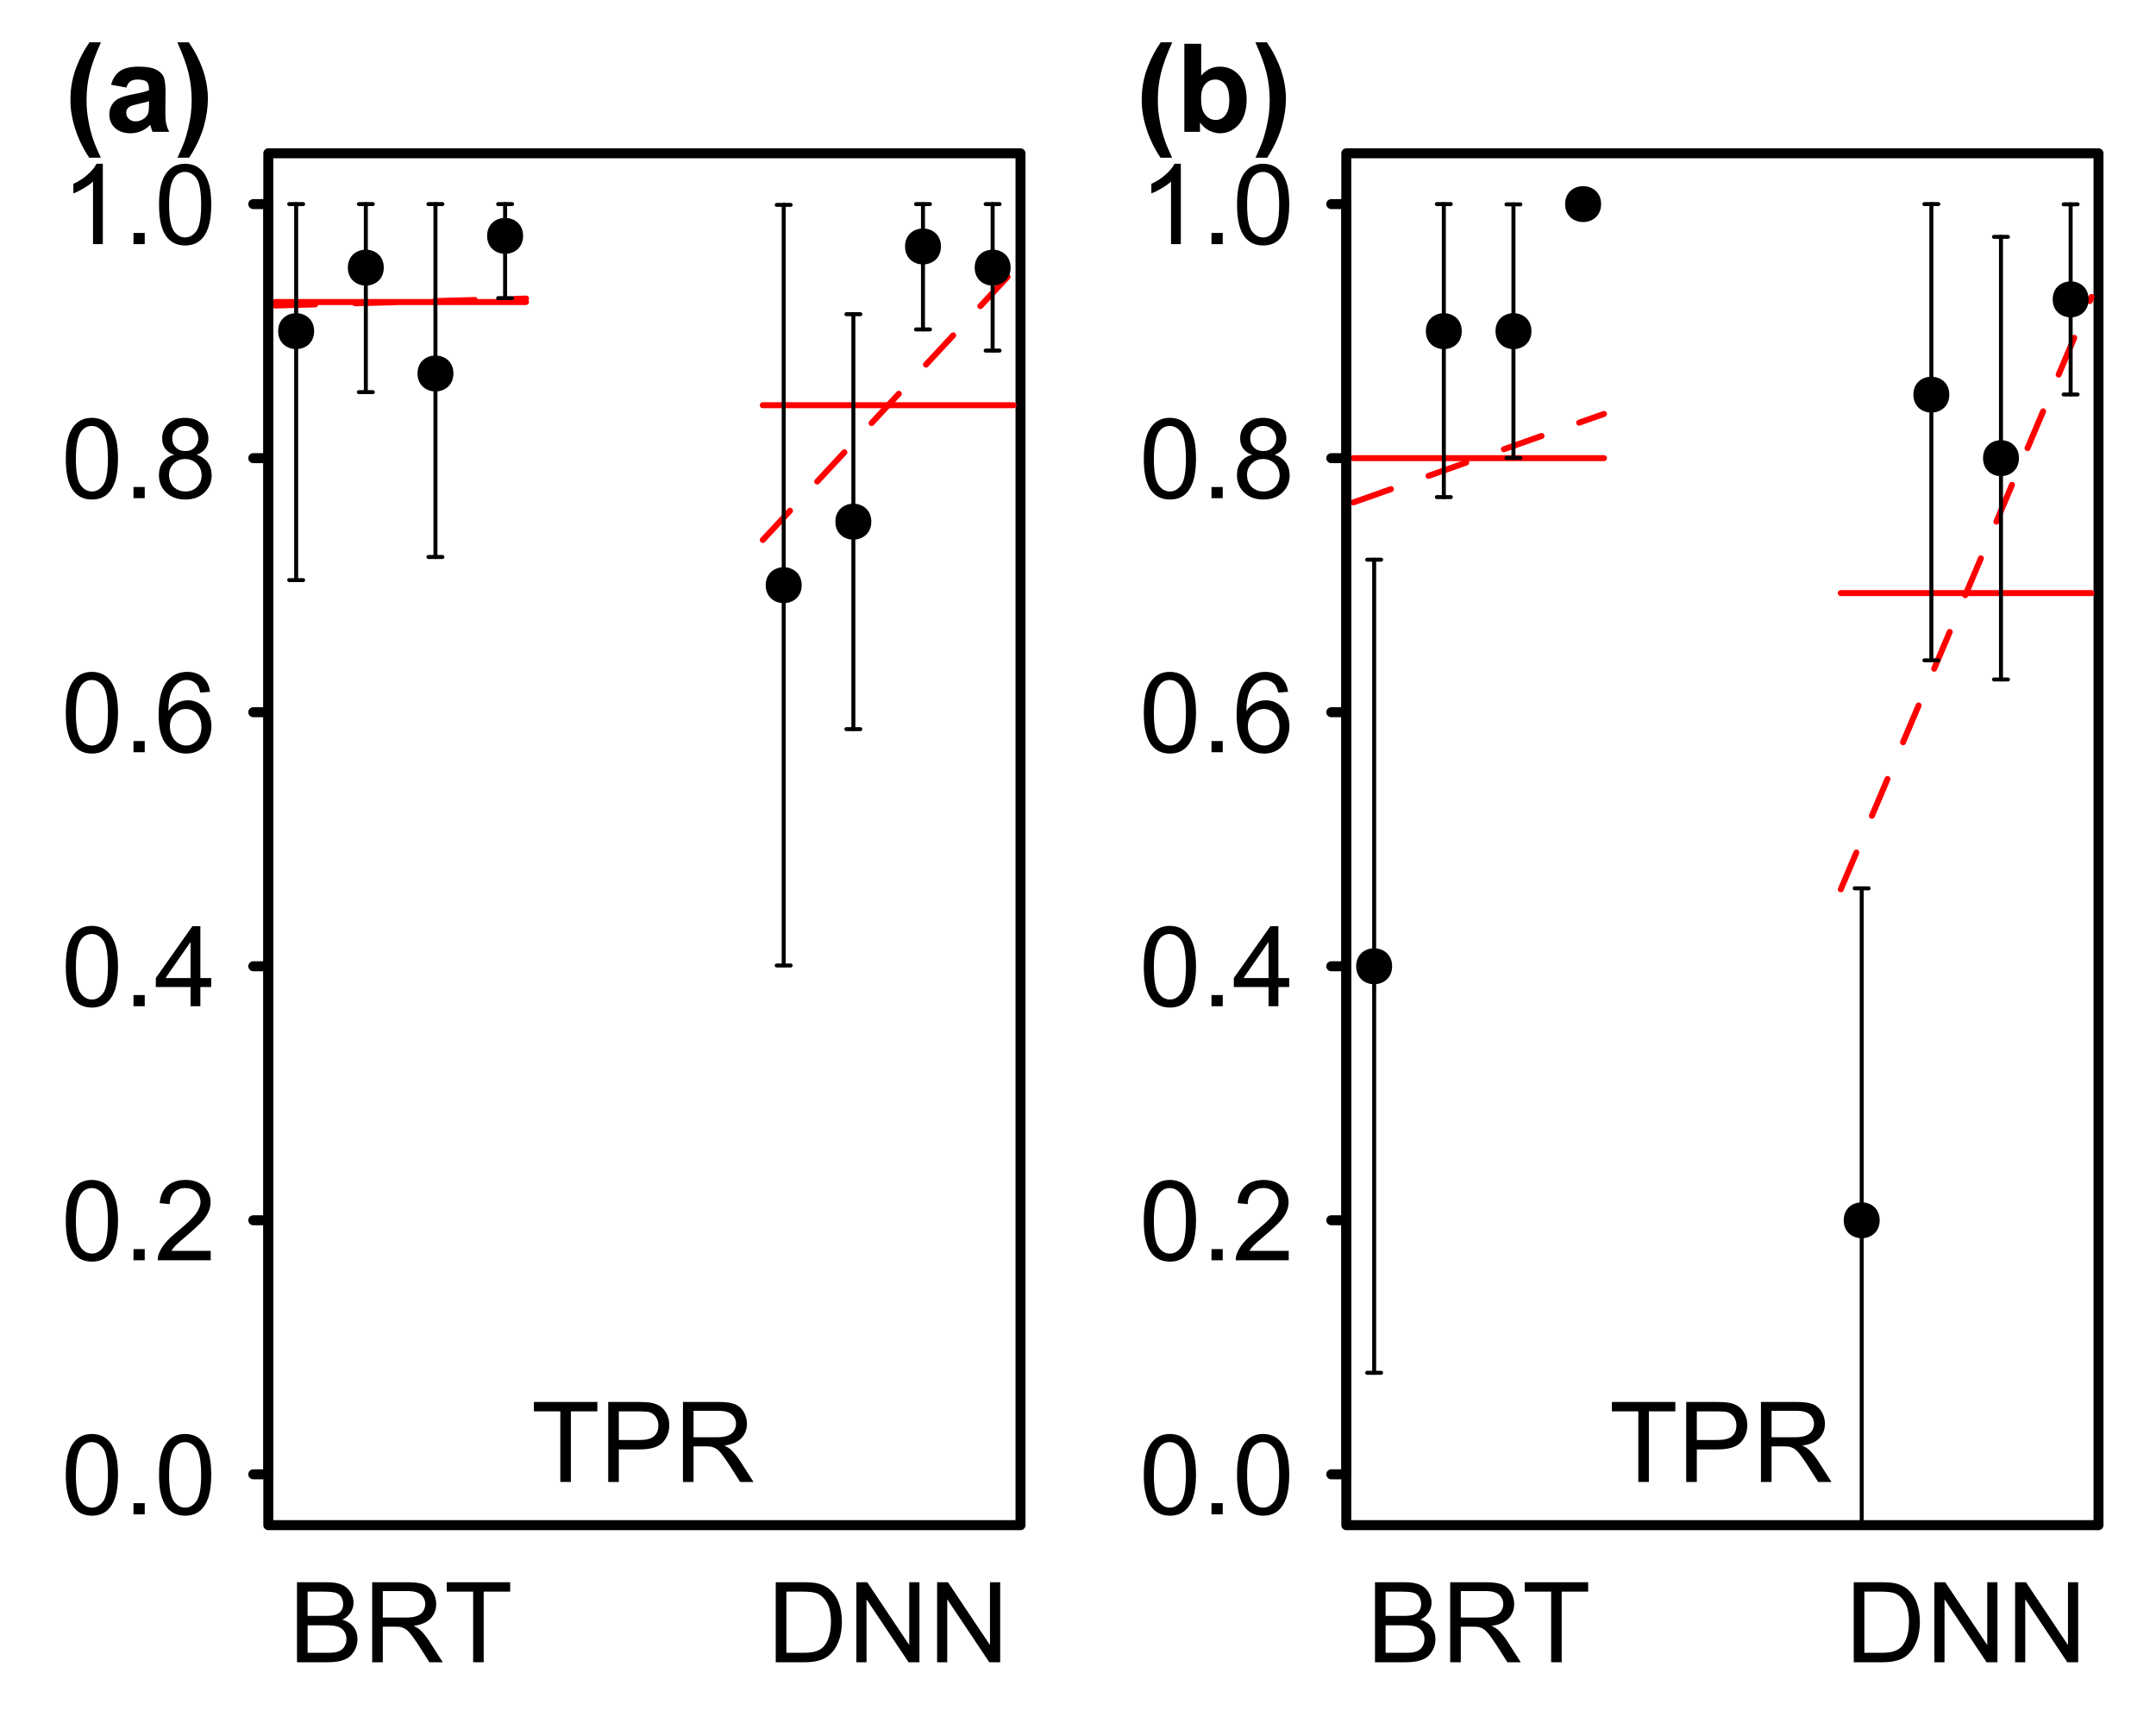 <?xml version="1.0" encoding="UTF-8"?>
<svg xmlns="http://www.w3.org/2000/svg" xmlns:xlink="http://www.w3.org/1999/xlink" width="162pt" height="129pt" viewBox="0 0 162 129" version="1.1">
<defs>
<g>
<symbol overflow="visible" id="glyph0-0">
<path style="stroke:none;" d="M 1.051 0 L 1.051 -5.25 L 5.25 -5.25 L 5.25 0 Z M 1.18 -0.133 L 5.117 -0.133 L 5.117 -5.117 L 1.18 -5.117 Z M 1.18 -0.133 "/>
</symbol>
<symbol overflow="visible" id="glyph0-1">
<path style="stroke:none;" d="M 0.348 -2.965 C 0.344 -3.676 0.418 -4.246 0.566 -4.68 C 0.711 -5.113 0.93 -5.449 1.219 -5.684 C 1.508 -5.918 1.871 -6.035 2.309 -6.039 C 2.629 -6.035 2.91 -5.969 3.156 -5.844 C 3.398 -5.711 3.602 -5.523 3.762 -5.281 C 3.918 -5.031 4.039 -4.734 4.133 -4.387 C 4.219 -4.031 4.266 -3.559 4.27 -2.965 C 4.266 -2.258 4.191 -1.688 4.051 -1.254 C 3.902 -0.82 3.688 -0.484 3.402 -0.25 C 3.109 -0.016 2.746 0.098 2.309 0.102 C 1.73 0.098 1.273 -0.105 0.941 -0.52 C 0.543 -1.016 0.344 -1.832 0.348 -2.965 Z M 1.105 -2.965 C 1.102 -1.977 1.219 -1.316 1.453 -0.992 C 1.684 -0.664 1.969 -0.504 2.309 -0.504 C 2.645 -0.504 2.93 -0.668 3.164 -0.996 C 3.395 -1.324 3.508 -1.98 3.512 -2.965 C 3.508 -3.953 3.395 -4.609 3.164 -4.938 C 2.93 -5.262 2.641 -5.426 2.301 -5.426 C 1.961 -5.426 1.691 -5.281 1.488 -4.996 C 1.23 -4.625 1.102 -3.949 1.105 -2.965 Z M 1.105 -2.965 "/>
</symbol>
<symbol overflow="visible" id="glyph0-2">
<path style="stroke:none;" d="M 0.762 0 L 0.762 -0.84 L 1.605 -0.84 L 1.605 0 Z M 0.762 0 "/>
</symbol>
<symbol overflow="visible" id="glyph0-3">
<path style="stroke:none;" d="M 4.23 -0.711 L 4.23 0 L 0.254 0 C 0.246 -0.176 0.277 -0.344 0.34 -0.512 C 0.441 -0.777 0.602 -1.047 0.824 -1.312 C 1.047 -1.574 1.371 -1.875 1.793 -2.223 C 2.445 -2.754 2.887 -3.18 3.117 -3.496 C 3.344 -3.805 3.457 -4.102 3.461 -4.383 C 3.457 -4.676 3.352 -4.922 3.148 -5.125 C 2.938 -5.324 2.664 -5.426 2.328 -5.426 C 1.969 -5.426 1.688 -5.316 1.477 -5.105 C 1.262 -4.887 1.152 -4.594 1.152 -4.219 L 0.395 -4.297 C 0.441 -4.859 0.637 -5.293 0.98 -5.594 C 1.316 -5.887 1.773 -6.035 2.348 -6.039 C 2.922 -6.035 3.379 -5.875 3.715 -5.559 C 4.051 -5.234 4.219 -4.836 4.219 -4.367 C 4.219 -4.125 4.168 -3.891 4.07 -3.656 C 3.973 -3.422 3.809 -3.176 3.582 -2.922 C 3.348 -2.664 2.969 -2.312 2.445 -1.867 C 2 -1.492 1.715 -1.238 1.59 -1.109 C 1.461 -0.973 1.359 -0.84 1.281 -0.711 Z M 4.23 -0.711 "/>
</symbol>
<symbol overflow="visible" id="glyph0-4">
<path style="stroke:none;" d="M 2.715 0 L 2.715 -1.441 L 0.105 -1.441 L 0.105 -2.117 L 2.852 -6.012 L 3.453 -6.012 L 3.453 -2.117 L 4.266 -2.117 L 4.266 -1.441 L 3.453 -1.441 L 3.453 0 Z M 2.715 -2.117 L 2.715 -4.828 L 0.832 -2.117 Z M 2.715 -2.117 "/>
</symbol>
<symbol overflow="visible" id="glyph0-5">
<path style="stroke:none;" d="M 4.18 -4.539 L 3.445 -4.484 C 3.379 -4.77 3.285 -4.98 3.168 -5.113 C 2.965 -5.32 2.719 -5.426 2.43 -5.43 C 2.191 -5.426 1.984 -5.359 1.809 -5.234 C 1.574 -5.062 1.391 -4.816 1.258 -4.492 C 1.121 -4.164 1.051 -3.699 1.051 -3.102 C 1.223 -3.367 1.441 -3.57 1.699 -3.703 C 1.957 -3.836 2.227 -3.902 2.512 -3.902 C 3 -3.902 3.418 -3.719 3.766 -3.355 C 4.109 -2.992 4.281 -2.523 4.285 -1.953 C 4.281 -1.57 4.199 -1.219 4.039 -0.898 C 3.875 -0.57 3.652 -0.324 3.371 -0.156 C 3.082 0.016 2.762 0.098 2.402 0.102 C 1.785 0.098 1.281 -0.125 0.898 -0.574 C 0.508 -1.027 0.316 -1.773 0.316 -2.812 C 0.316 -3.977 0.531 -4.82 0.961 -5.348 C 1.336 -5.805 1.84 -6.035 2.473 -6.039 C 2.945 -6.035 3.332 -5.902 3.637 -5.641 C 3.938 -5.371 4.117 -5.004 4.18 -4.539 Z M 1.164 -1.949 C 1.16 -1.691 1.215 -1.449 1.324 -1.219 C 1.434 -0.984 1.582 -0.805 1.777 -0.688 C 1.969 -0.562 2.176 -0.504 2.391 -0.504 C 2.703 -0.504 2.969 -0.629 3.195 -0.879 C 3.414 -1.129 3.527 -1.469 3.531 -1.906 C 3.527 -2.32 3.418 -2.648 3.199 -2.891 C 2.977 -3.125 2.695 -3.246 2.363 -3.25 C 2.027 -3.246 1.746 -3.125 1.512 -2.891 C 1.277 -2.648 1.16 -2.336 1.164 -1.949 Z M 1.164 -1.949 "/>
</symbol>
<symbol overflow="visible" id="glyph0-6">
<path style="stroke:none;" d="M 1.484 -3.262 C 1.172 -3.371 0.945 -3.531 0.801 -3.738 C 0.652 -3.945 0.578 -4.195 0.582 -4.488 C 0.578 -4.926 0.738 -5.293 1.055 -5.59 C 1.367 -5.887 1.785 -6.035 2.309 -6.039 C 2.832 -6.035 3.254 -5.883 3.574 -5.578 C 3.895 -5.273 4.055 -4.902 4.055 -4.465 C 4.055 -4.184 3.98 -3.941 3.836 -3.738 C 3.688 -3.531 3.465 -3.371 3.172 -3.262 C 3.535 -3.141 3.816 -2.945 4.012 -2.68 C 4.203 -2.406 4.301 -2.086 4.301 -1.719 C 4.301 -1.203 4.117 -0.773 3.754 -0.422 C 3.391 -0.074 2.914 0.098 2.32 0.102 C 1.727 0.098 1.246 -0.074 0.883 -0.426 C 0.52 -0.773 0.34 -1.211 0.34 -1.738 C 0.34 -2.125 0.438 -2.453 0.637 -2.719 C 0.832 -2.984 1.113 -3.164 1.484 -3.262 Z M 1.336 -4.512 C 1.336 -4.227 1.426 -3.992 1.609 -3.812 C 1.793 -3.629 2.031 -3.539 2.324 -3.543 C 2.609 -3.539 2.844 -3.629 3.023 -3.812 C 3.203 -3.988 3.293 -4.207 3.297 -4.469 C 3.293 -4.738 3.199 -4.965 3.016 -5.152 C 2.824 -5.332 2.59 -5.426 2.316 -5.43 C 2.031 -5.426 1.797 -5.336 1.613 -5.16 C 1.426 -4.977 1.336 -4.762 1.336 -4.512 Z M 1.098 -1.734 C 1.094 -1.523 1.145 -1.316 1.246 -1.121 C 1.344 -0.922 1.492 -0.77 1.691 -0.664 C 1.887 -0.555 2.098 -0.504 2.328 -0.504 C 2.68 -0.504 2.973 -0.617 3.203 -0.844 C 3.43 -1.07 3.543 -1.359 3.547 -1.711 C 3.543 -2.062 3.426 -2.355 3.191 -2.59 C 2.953 -2.824 2.656 -2.941 2.305 -2.941 C 1.953 -2.941 1.668 -2.824 1.441 -2.594 C 1.211 -2.363 1.094 -2.078 1.098 -1.734 Z M 1.098 -1.734 "/>
</symbol>
<symbol overflow="visible" id="glyph0-7">
<path style="stroke:none;" d="M 3.129 0 L 2.391 0 L 2.391 -4.703 C 2.211 -4.531 1.977 -4.363 1.691 -4.195 C 1.398 -4.023 1.141 -3.895 0.914 -3.812 L 0.914 -4.527 C 1.328 -4.719 1.688 -4.953 1.996 -5.234 C 2.305 -5.508 2.523 -5.777 2.652 -6.039 L 3.129 -6.039 Z M 3.129 0 "/>
</symbol>
<symbol overflow="visible" id="glyph0-8">
<path style="stroke:none;" d="M 0.613 0 L 0.613 -6.012 L 2.871 -6.012 C 3.328 -6.012 3.695 -5.949 3.977 -5.828 C 4.254 -5.707 4.473 -5.52 4.629 -5.27 C 4.785 -5.012 4.863 -4.75 4.863 -4.477 C 4.863 -4.219 4.793 -3.977 4.652 -3.75 C 4.512 -3.523 4.301 -3.34 4.023 -3.199 C 4.387 -3.09 4.668 -2.906 4.863 -2.652 C 5.059 -2.395 5.156 -2.09 5.156 -1.742 C 5.156 -1.457 5.094 -1.195 4.977 -0.957 C 4.852 -0.711 4.707 -0.523 4.535 -0.395 C 4.359 -0.262 4.137 -0.164 3.875 -0.098 C 3.609 -0.031 3.289 0 2.906 0 Z M 1.41 -3.484 L 2.711 -3.484 C 3.059 -3.48 3.312 -3.504 3.469 -3.555 C 3.672 -3.613 3.824 -3.715 3.926 -3.855 C 4.027 -3.996 4.078 -4.168 4.082 -4.379 C 4.078 -4.574 4.031 -4.75 3.938 -4.906 C 3.84 -5.055 3.703 -5.16 3.527 -5.219 C 3.348 -5.273 3.043 -5.301 2.613 -5.305 L 1.41 -5.305 Z M 1.41 -0.711 L 2.906 -0.711 C 3.164 -0.707 3.344 -0.719 3.449 -0.738 C 3.629 -0.77 3.781 -0.824 3.906 -0.902 C 4.027 -0.977 4.129 -1.086 4.211 -1.234 C 4.289 -1.379 4.328 -1.547 4.332 -1.742 C 4.328 -1.961 4.273 -2.156 4.16 -2.324 C 4.043 -2.488 3.883 -2.605 3.68 -2.676 C 3.477 -2.742 3.184 -2.777 2.801 -2.777 L 1.41 -2.777 Z M 1.41 -0.711 "/>
</symbol>
<symbol overflow="visible" id="glyph0-9">
<path style="stroke:none;" d="M 0.66 0 L 0.66 -6.012 L 3.328 -6.012 C 3.859 -6.012 4.266 -5.957 4.547 -5.848 C 4.828 -5.738 5.051 -5.547 5.219 -5.277 C 5.383 -5 5.465 -4.699 5.469 -4.371 C 5.465 -3.941 5.328 -3.582 5.055 -3.293 C 4.777 -3 4.352 -2.812 3.773 -2.734 C 3.984 -2.629 4.145 -2.531 4.254 -2.438 C 4.484 -2.223 4.703 -1.953 4.914 -1.637 L 5.961 0 L 4.957 0 L 4.164 -1.25 C 3.926 -1.609 3.734 -1.887 3.586 -2.078 C 3.438 -2.27 3.301 -2.402 3.184 -2.48 C 3.062 -2.555 2.941 -2.609 2.82 -2.641 C 2.727 -2.66 2.582 -2.672 2.379 -2.672 L 1.457 -2.672 L 1.457 0 Z M 1.457 -3.359 L 3.168 -3.359 C 3.527 -3.355 3.812 -3.395 4.02 -3.473 C 4.223 -3.547 4.379 -3.668 4.488 -3.832 C 4.594 -3.996 4.645 -4.176 4.648 -4.371 C 4.645 -4.652 4.543 -4.883 4.336 -5.07 C 4.129 -5.25 3.801 -5.344 3.359 -5.348 L 1.457 -5.348 Z M 1.457 -3.359 "/>
</symbol>
<symbol overflow="visible" id="glyph0-10">
<path style="stroke:none;" d="M 2.18 0 L 2.18 -5.305 L 0.195 -5.305 L 0.195 -6.012 L 4.961 -6.012 L 4.961 -5.305 L 2.973 -5.305 L 2.973 0 Z M 2.18 0 "/>
</symbol>
<symbol overflow="visible" id="glyph0-11">
<path style="stroke:none;" d="M 0.648 0 L 0.648 -6.012 L 2.719 -6.012 C 3.188 -6.012 3.543 -5.98 3.789 -5.926 C 4.129 -5.844 4.422 -5.703 4.672 -5.496 C 4.984 -5.227 5.223 -4.883 5.383 -4.469 C 5.535 -4.051 5.613 -3.574 5.617 -3.039 C 5.613 -2.582 5.559 -2.176 5.457 -1.824 C 5.348 -1.469 5.211 -1.18 5.047 -0.949 C 4.875 -0.715 4.695 -0.531 4.5 -0.402 C 4.301 -0.266 4.059 -0.164 3.781 -0.102 C 3.5 -0.031 3.18 0 2.816 0 Z M 1.445 -0.711 L 2.727 -0.711 C 3.117 -0.707 3.43 -0.746 3.66 -0.82 C 3.883 -0.891 4.062 -0.992 4.199 -1.133 C 4.387 -1.316 4.535 -1.57 4.641 -1.891 C 4.742 -2.207 4.793 -2.594 4.797 -3.051 C 4.793 -3.68 4.691 -4.164 4.488 -4.5 C 4.281 -4.836 4.031 -5.062 3.738 -5.18 C 3.523 -5.262 3.18 -5.301 2.707 -5.305 L 1.445 -5.305 Z M 1.445 -0.711 "/>
</symbol>
<symbol overflow="visible" id="glyph0-12">
<path style="stroke:none;" d="M 0.641 0 L 0.641 -6.012 L 1.457 -6.012 L 4.613 -1.293 L 4.613 -6.012 L 5.379 -6.012 L 5.379 0 L 4.562 0 L 1.402 -4.727 L 1.402 0 Z M 0.641 0 "/>
</symbol>
<symbol overflow="visible" id="glyph0-13">
<path style="stroke:none;" d="M 0.648 0 L 0.648 -6.012 L 2.918 -6.012 C 3.316 -6.012 3.621 -5.992 3.832 -5.957 C 4.125 -5.906 4.371 -5.812 4.57 -5.676 C 4.77 -5.535 4.93 -5.34 5.055 -5.094 C 5.176 -4.844 5.238 -4.57 5.238 -4.273 C 5.238 -3.758 5.074 -3.328 4.75 -2.977 C 4.422 -2.621 3.832 -2.441 2.984 -2.445 L 1.445 -2.445 L 1.445 0 Z M 1.445 -3.152 L 3 -3.152 C 3.512 -3.152 3.875 -3.246 4.094 -3.438 C 4.309 -3.629 4.418 -3.898 4.418 -4.25 C 4.418 -4.496 4.352 -4.711 4.227 -4.895 C 4.094 -5.07 3.926 -5.191 3.723 -5.25 C 3.586 -5.285 3.34 -5.301 2.98 -5.305 L 1.445 -5.305 Z M 1.445 -3.152 "/>
</symbol>
<symbol overflow="visible" id="glyph1-0">
<path style="stroke:none;" d="M 1.156 0 L 1.156 -5.773 L 5.773 -5.773 L 5.773 0 Z M 1.301 -0.145 L 5.629 -0.145 L 5.629 -5.629 L 1.301 -5.629 Z M 1.301 -0.145 "/>
</symbol>
<symbol overflow="visible" id="glyph1-1">
<path style="stroke:none;" d="M 2.766 1.945 L 1.895 1.945 C 1.43 1.25 1.082 0.531 0.844 -0.219 C 0.602 -0.965 0.48 -1.691 0.484 -2.395 C 0.48 -3.262 0.629 -4.086 0.93 -4.863 C 1.184 -5.535 1.512 -6.156 1.914 -6.727 L 2.777 -6.727 C 2.363 -5.812 2.078 -5.035 1.926 -4.398 C 1.77 -3.758 1.691 -3.082 1.695 -2.367 C 1.691 -1.875 1.738 -1.367 1.832 -0.852 C 1.922 -0.332 2.047 0.156 2.211 0.621 C 2.312 0.926 2.5 1.367 2.766 1.945 Z M 2.766 1.945 "/>
</symbol>
<symbol overflow="visible" id="glyph1-2">
<path style="stroke:none;" d="M 1.609 -3.328 L 0.461 -3.539 C 0.586 -4 0.809 -4.34 1.125 -4.562 C 1.441 -4.785 1.91 -4.898 2.535 -4.898 C 3.098 -4.898 3.52 -4.832 3.797 -4.699 C 4.074 -4.566 4.27 -4.395 4.383 -4.188 C 4.492 -3.98 4.547 -3.602 4.551 -3.055 L 4.539 -1.574 C 4.535 -1.148 4.555 -0.836 4.598 -0.641 C 4.637 -0.438 4.715 -0.227 4.828 0 L 3.574 0 C 3.539 -0.082 3.496 -0.207 3.453 -0.375 C 3.426 -0.449 3.41 -0.496 3.406 -0.523 C 3.188 -0.309 2.957 -0.152 2.711 -0.047 C 2.461 0.055 2.199 0.105 1.922 0.109 C 1.43 0.105 1.039 -0.027 0.754 -0.293 C 0.469 -0.559 0.328 -0.895 0.328 -1.309 C 0.328 -1.574 0.391 -1.816 0.523 -2.031 C 0.648 -2.242 0.832 -2.406 1.066 -2.52 C 1.301 -2.629 1.637 -2.727 2.074 -2.816 C 2.668 -2.922 3.078 -3.023 3.309 -3.125 L 3.309 -3.254 C 3.305 -3.492 3.242 -3.668 3.125 -3.773 C 3 -3.875 2.773 -3.926 2.445 -3.93 C 2.215 -3.926 2.039 -3.883 1.914 -3.797 C 1.785 -3.707 1.684 -3.551 1.609 -3.328 Z M 3.309 -2.301 C 3.141 -2.242 2.883 -2.176 2.535 -2.105 C 2.18 -2.027 1.949 -1.957 1.844 -1.887 C 1.676 -1.77 1.594 -1.617 1.598 -1.438 C 1.594 -1.258 1.66 -1.105 1.797 -0.977 C 1.926 -0.848 2.094 -0.785 2.301 -0.785 C 2.527 -0.785 2.746 -0.859 2.957 -1.012 C 3.105 -1.125 3.207 -1.266 3.258 -1.43 C 3.289 -1.539 3.305 -1.742 3.309 -2.047 Z M 3.309 -2.301 "/>
</symbol>
<symbol overflow="visible" id="glyph1-3">
<path style="stroke:none;" d="M 0.312 1.945 C 0.559 1.406 0.734 0.992 0.84 0.711 C 0.938 0.422 1.031 0.098 1.121 -0.273 C 1.207 -0.645 1.273 -1 1.316 -1.336 C 1.355 -1.672 1.375 -2.016 1.379 -2.367 C 1.375 -3.082 1.301 -3.758 1.148 -4.398 C 0.996 -5.035 0.711 -5.812 0.301 -6.727 L 1.164 -6.727 C 1.613 -6.078 1.965 -5.391 2.219 -4.668 C 2.469 -3.941 2.594 -3.207 2.598 -2.465 C 2.594 -1.832 2.496 -1.156 2.301 -0.441 C 2.07 0.363 1.699 1.156 1.188 1.945 Z M 0.312 1.945 "/>
</symbol>
<symbol overflow="visible" id="glyph1-4">
<path style="stroke:none;" d="M 0.609 0 L 0.609 -6.613 L 1.875 -6.613 L 1.875 -4.23 C 2.266 -4.676 2.727 -4.898 3.266 -4.898 C 3.844 -4.898 4.328 -4.688 4.715 -4.266 C 5.094 -3.844 5.285 -3.234 5.289 -2.445 C 5.285 -1.625 5.09 -0.996 4.703 -0.555 C 4.312 -0.113 3.84 0.105 3.285 0.109 C 3.008 0.105 2.738 0.039 2.473 -0.094 C 2.207 -0.23 1.977 -0.434 1.785 -0.703 L 1.785 0 Z M 1.867 -2.5 C 1.863 -2 1.941 -1.633 2.102 -1.398 C 2.32 -1.059 2.613 -0.891 2.977 -0.895 C 3.258 -0.891 3.496 -1.008 3.691 -1.25 C 3.887 -1.484 3.984 -1.863 3.988 -2.383 C 3.984 -2.926 3.887 -3.32 3.691 -3.566 C 3.492 -3.805 3.238 -3.926 2.93 -3.93 C 2.625 -3.926 2.371 -3.809 2.168 -3.574 C 1.965 -3.34 1.863 -2.98 1.867 -2.5 Z M 1.867 -2.5 "/>
</symbol>
</g>
<clipPath id="clip1">
  <path d="M 20.16 22 L 40 22 L 40 24 L 20.16 24 Z M 20.16 22 "/>
</clipPath>
<clipPath id="clip2">
  <path d="M 57 20 L 76.68 20 L 76.68 41 L 57 41 Z M 57 20 "/>
</clipPath>
<clipPath id="clip3">
  <path d="M 20.16 23 L 24 23 L 24 27 L 20.16 27 Z M 20.16 23 "/>
</clipPath>
<clipPath id="clip4">
  <path d="M 101.16 30 L 121 30 L 121 38 L 101.16 38 Z M 101.16 30 "/>
</clipPath>
<clipPath id="clip5">
  <path d="M 138 22 L 157.68 22 L 157.68 68 L 138 68 Z M 138 22 "/>
</clipPath>
<clipPath id="clip6">
  <path d="M 101.16 71 L 105 71 L 105 74 L 101.16 74 Z M 101.16 71 "/>
</clipPath>
<clipPath id="clip7">
  <path d="M 139 66 L 141 66 L 141 114.598 L 139 114.598 Z M 139 66 "/>
</clipPath>
</defs>
<g id="surface86">
<rect x="0" y="0" width="162" height="129" style="fill:rgb(100%,100%,100%);fill-opacity:1;stroke:none;"/>
<path style="fill:none;stroke-width:0.75;stroke-linecap:round;stroke-linejoin:round;stroke:rgb(0%,0%,0%);stroke-opacity:1;stroke-miterlimit:10;" d="M 20.16 114.602 L 76.68 114.602 L 76.68 11.52 L 20.16 11.52 L 20.16 114.602 "/>
<path style="fill:none;stroke-width:0.45;stroke-linecap:round;stroke-linejoin:round;stroke:rgb(100%,0%,0%);stroke-opacity:1;stroke-miterlimit:10;" d="M 20.684 22.695 L 39.523 22.695 "/>
<g clip-path="url(#clip1)" clip-rule="nonzero">
<path style="fill:none;stroke-width:0.45;stroke-linecap:round;stroke-linejoin:round;stroke:rgb(100%,0%,0%);stroke-opacity:1;stroke-dasharray:3,3;stroke-miterlimit:10;" d="M 20.684 22.957 L 39.523 22.434 "/>
</g>
<path style="fill:none;stroke-width:0.45;stroke-linecap:round;stroke-linejoin:round;stroke:rgb(100%,0%,0%);stroke-opacity:1;stroke-miterlimit:10;" d="M 57.316 30.449 L 76.156 30.449 "/>
<g clip-path="url(#clip2)" clip-rule="nonzero">
<path style="fill:none;stroke-width:0.45;stroke-linecap:round;stroke-linejoin:round;stroke:rgb(100%,0%,0%);stroke-opacity:1;stroke-dasharray:3,3;stroke-miterlimit:10;" d="M 57.316 40.574 L 76.156 20.324 "/>
</g>
<g clip-path="url(#clip3)" clip-rule="nonzero">
<path style=" stroke:none;fill-rule:nonzero;fill:rgb(0%,0%,0%);fill-opacity:1;" d="M 23.602 24.883 C 23.602 26.684 20.902 26.684 20.902 24.883 C 20.902 23.082 23.602 23.082 23.602 24.883 "/>
</g>
<path style=" stroke:none;fill-rule:nonzero;fill:rgb(0%,0%,0%);fill-opacity:1;" d="M 28.836 20.109 C 28.836 21.91 26.137 21.91 26.137 20.109 C 26.137 18.309 28.836 18.309 28.836 20.109 "/>
<path style=" stroke:none;fill-rule:nonzero;fill:rgb(0%,0%,0%);fill-opacity:1;" d="M 34.07 28.062 C 34.07 29.863 31.371 29.863 31.371 28.062 C 31.371 26.266 34.07 26.266 34.07 28.062 "/>
<path style=" stroke:none;fill-rule:nonzero;fill:rgb(0%,0%,0%);fill-opacity:1;" d="M 39.305 17.723 C 39.305 19.523 36.602 19.523 36.602 17.723 C 36.602 15.926 39.305 15.926 39.305 17.723 "/>
<path style=" stroke:none;fill-rule:nonzero;fill:rgb(0%,0%,0%);fill-opacity:1;" d="M 60.238 43.973 C 60.238 45.77 57.535 45.77 57.535 43.973 C 57.535 42.172 60.238 42.172 60.238 43.973 "/>
<path style=" stroke:none;fill-rule:nonzero;fill:rgb(0%,0%,0%);fill-opacity:1;" d="M 65.469 39.199 C 65.469 41 62.77 41 62.77 39.199 C 62.77 37.398 65.469 37.398 65.469 39.199 "/>
<path style=" stroke:none;fill-rule:nonzero;fill:rgb(0%,0%,0%);fill-opacity:1;" d="M 70.703 18.52 C 70.703 20.32 68.004 20.32 68.004 18.52 C 68.004 16.719 70.703 16.719 70.703 18.52 "/>
<path style=" stroke:none;fill-rule:nonzero;fill:rgb(0%,0%,0%);fill-opacity:1;" d="M 75.938 20.109 C 75.938 21.91 73.238 21.91 73.238 20.109 C 73.238 18.309 75.938 18.309 75.938 20.109 "/>
<path style="fill:none;stroke-width:0.3;stroke-linecap:round;stroke-linejoin:round;stroke:rgb(0%,0%,0%);stroke-opacity:1;stroke-miterlimit:10;" d="M 22.254 43.59 L 22.254 15.336 "/>
<path style="fill:none;stroke-width:0.3;stroke-linecap:round;stroke-linejoin:round;stroke:rgb(0%,0%,0%);stroke-opacity:1;stroke-miterlimit:10;" d="M 21.73 43.59 L 22.777 43.59 "/>
<path style="fill:none;stroke-width:0.3;stroke-linecap:round;stroke-linejoin:round;stroke:rgb(0%,0%,0%);stroke-opacity:1;stroke-miterlimit:10;" d="M 21.73 15.336 L 22.777 15.336 "/>
<path style="fill:none;stroke-width:0.3;stroke-linecap:round;stroke-linejoin:round;stroke:rgb(0%,0%,0%);stroke-opacity:1;stroke-miterlimit:10;" d="M 27.488 29.465 L 27.488 15.336 "/>
<path style="fill:none;stroke-width:0.3;stroke-linecap:round;stroke-linejoin:round;stroke:rgb(0%,0%,0%);stroke-opacity:1;stroke-miterlimit:10;" d="M 26.965 29.465 L 28.012 29.465 "/>
<path style="fill:none;stroke-width:0.3;stroke-linecap:round;stroke-linejoin:round;stroke:rgb(0%,0%,0%);stroke-opacity:1;stroke-miterlimit:10;" d="M 26.965 15.336 L 28.012 15.336 "/>
<path style="fill:none;stroke-width:0.3;stroke-linecap:round;stroke-linejoin:round;stroke:rgb(0%,0%,0%);stroke-opacity:1;stroke-miterlimit:10;" d="M 32.719 41.852 L 32.719 15.336 "/>
<path style="fill:none;stroke-width:0.3;stroke-linecap:round;stroke-linejoin:round;stroke:rgb(0%,0%,0%);stroke-opacity:1;stroke-miterlimit:10;" d="M 32.195 41.852 L 33.242 41.852 "/>
<path style="fill:none;stroke-width:0.3;stroke-linecap:round;stroke-linejoin:round;stroke:rgb(0%,0%,0%);stroke-opacity:1;stroke-miterlimit:10;" d="M 32.195 15.336 L 33.242 15.336 "/>
<path style="fill:none;stroke-width:0.3;stroke-linecap:round;stroke-linejoin:round;stroke:rgb(0%,0%,0%);stroke-opacity:1;stroke-miterlimit:10;" d="M 37.953 22.402 L 37.953 15.336 "/>
<path style="fill:none;stroke-width:0.3;stroke-linecap:round;stroke-linejoin:round;stroke:rgb(0%,0%,0%);stroke-opacity:1;stroke-miterlimit:10;" d="M 37.43 22.402 L 38.477 22.402 "/>
<path style="fill:none;stroke-width:0.3;stroke-linecap:round;stroke-linejoin:round;stroke:rgb(0%,0%,0%);stroke-opacity:1;stroke-miterlimit:10;" d="M 37.43 15.336 L 38.477 15.336 "/>
<path style="fill:none;stroke-width:0.3;stroke-linecap:round;stroke-linejoin:round;stroke:rgb(0%,0%,0%);stroke-opacity:1;stroke-miterlimit:10;" d="M 58.887 72.547 L 58.887 15.395 "/>
<path style="fill:none;stroke-width:0.3;stroke-linecap:round;stroke-linejoin:round;stroke:rgb(0%,0%,0%);stroke-opacity:1;stroke-miterlimit:10;" d="M 58.363 72.547 L 59.41 72.547 "/>
<path style="fill:none;stroke-width:0.3;stroke-linecap:round;stroke-linejoin:round;stroke:rgb(0%,0%,0%);stroke-opacity:1;stroke-miterlimit:10;" d="M 58.363 15.395 L 59.41 15.395 "/>
<path style="fill:none;stroke-width:0.3;stroke-linecap:round;stroke-linejoin:round;stroke:rgb(0%,0%,0%);stroke-opacity:1;stroke-miterlimit:10;" d="M 64.121 54.789 L 64.121 23.609 "/>
<path style="fill:none;stroke-width:0.3;stroke-linecap:round;stroke-linejoin:round;stroke:rgb(0%,0%,0%);stroke-opacity:1;stroke-miterlimit:10;" d="M 63.598 54.789 L 64.645 54.789 "/>
<path style="fill:none;stroke-width:0.3;stroke-linecap:round;stroke-linejoin:round;stroke:rgb(0%,0%,0%);stroke-opacity:1;stroke-miterlimit:10;" d="M 63.598 23.609 L 64.645 23.609 "/>
<path style="fill:none;stroke-width:0.3;stroke-linecap:round;stroke-linejoin:round;stroke:rgb(0%,0%,0%);stroke-opacity:1;stroke-miterlimit:10;" d="M 69.352 24.754 L 69.352 15.336 "/>
<path style="fill:none;stroke-width:0.3;stroke-linecap:round;stroke-linejoin:round;stroke:rgb(0%,0%,0%);stroke-opacity:1;stroke-miterlimit:10;" d="M 68.828 24.754 L 69.875 24.754 "/>
<path style="fill:none;stroke-width:0.3;stroke-linecap:round;stroke-linejoin:round;stroke:rgb(0%,0%,0%);stroke-opacity:1;stroke-miterlimit:10;" d="M 68.828 15.336 L 69.875 15.336 "/>
<path style="fill:none;stroke-width:0.3;stroke-linecap:round;stroke-linejoin:round;stroke:rgb(0%,0%,0%);stroke-opacity:1;stroke-miterlimit:10;" d="M 74.586 26.344 L 74.586 15.336 "/>
<path style="fill:none;stroke-width:0.3;stroke-linecap:round;stroke-linejoin:round;stroke:rgb(0%,0%,0%);stroke-opacity:1;stroke-miterlimit:10;" d="M 74.062 26.344 L 75.109 26.344 "/>
<path style="fill:none;stroke-width:0.3;stroke-linecap:round;stroke-linejoin:round;stroke:rgb(0%,0%,0%);stroke-opacity:1;stroke-miterlimit:10;" d="M 74.062 15.336 L 75.109 15.336 "/>
<path style="fill:none;stroke-width:0.75;stroke-linecap:round;stroke-linejoin:round;stroke:rgb(0%,0%,0%);stroke-opacity:1;stroke-miterlimit:10;" d="M 20.16 110.781 L 20.16 15.336 "/>
<path style="fill:none;stroke-width:0.75;stroke-linecap:round;stroke-linejoin:round;stroke:rgb(0%,0%,0%);stroke-opacity:1;stroke-miterlimit:10;" d="M 20.16 110.781 L 19.031 110.781 "/>
<path style="fill:none;stroke-width:0.75;stroke-linecap:round;stroke-linejoin:round;stroke:rgb(0%,0%,0%);stroke-opacity:1;stroke-miterlimit:10;" d="M 20.16 91.691 L 19.031 91.691 "/>
<path style="fill:none;stroke-width:0.75;stroke-linecap:round;stroke-linejoin:round;stroke:rgb(0%,0%,0%);stroke-opacity:1;stroke-miterlimit:10;" d="M 20.16 72.605 L 19.031 72.605 "/>
<path style="fill:none;stroke-width:0.75;stroke-linecap:round;stroke-linejoin:round;stroke:rgb(0%,0%,0%);stroke-opacity:1;stroke-miterlimit:10;" d="M 20.16 53.516 L 19.031 53.516 "/>
<path style="fill:none;stroke-width:0.75;stroke-linecap:round;stroke-linejoin:round;stroke:rgb(0%,0%,0%);stroke-opacity:1;stroke-miterlimit:10;" d="M 20.16 34.426 L 19.031 34.426 "/>
<path style="fill:none;stroke-width:0.75;stroke-linecap:round;stroke-linejoin:round;stroke:rgb(0%,0%,0%);stroke-opacity:1;stroke-miterlimit:10;" d="M 20.16 15.336 L 19.031 15.336 "/>
<g style="fill:rgb(0%,0%,0%);fill-opacity:1;">
  <use xlink:href="#glyph0-1" x="4.598" y="113.789"/>
  <use xlink:href="#glyph0-2" x="9.269" y="113.789"/>
  <use xlink:href="#glyph0-1" x="11.603" y="113.789"/>
</g>
<g style="fill:rgb(0%,0%,0%);fill-opacity:1;">
  <use xlink:href="#glyph0-1" x="4.598" y="94.699"/>
  <use xlink:href="#glyph0-2" x="9.269" y="94.699"/>
  <use xlink:href="#glyph0-3" x="11.603" y="94.699"/>
</g>
<g style="fill:rgb(0%,0%,0%);fill-opacity:1;">
  <use xlink:href="#glyph0-1" x="4.598" y="75.609"/>
  <use xlink:href="#glyph0-2" x="9.269" y="75.609"/>
  <use xlink:href="#glyph0-4" x="11.603" y="75.609"/>
</g>
<g style="fill:rgb(0%,0%,0%);fill-opacity:1;">
  <use xlink:href="#glyph0-1" x="4.598" y="56.523"/>
  <use xlink:href="#glyph0-2" x="9.269" y="56.523"/>
  <use xlink:href="#glyph0-5" x="11.603" y="56.523"/>
</g>
<g style="fill:rgb(0%,0%,0%);fill-opacity:1;">
  <use xlink:href="#glyph0-1" x="4.598" y="37.434"/>
  <use xlink:href="#glyph0-2" x="9.269" y="37.434"/>
  <use xlink:href="#glyph0-6" x="11.603" y="37.434"/>
</g>
<g style="fill:rgb(0%,0%,0%);fill-opacity:1;">
  <use xlink:href="#glyph0-7" x="4.598" y="18.344"/>
  <use xlink:href="#glyph0-2" x="9.269" y="18.344"/>
  <use xlink:href="#glyph0-1" x="11.603" y="18.344"/>
</g>
<g style="fill:rgb(0%,0%,0%);fill-opacity:1;">
  <use xlink:href="#glyph0-8" x="21.703" y="124.902"/>
  <use xlink:href="#glyph0-9" x="27.306" y="124.902"/>
  <use xlink:href="#glyph0-10" x="33.372" y="124.902"/>
</g>
<g style="fill:rgb(0%,0%,0%);fill-opacity:1;">
  <use xlink:href="#glyph0-11" x="57.641" y="124.902"/>
  <use xlink:href="#glyph0-12" x="63.707" y="124.902"/>
  <use xlink:href="#glyph0-12" x="69.773" y="124.902"/>
</g>
<g style="fill:rgb(0%,0%,0%);fill-opacity:1;">
  <use xlink:href="#glyph0-10" x="39.922" y="111.355"/>
  <use xlink:href="#glyph0-13" x="45.053" y="111.355"/>
  <use xlink:href="#glyph0-9" x="50.656" y="111.355"/>
</g>
<g style="fill:rgb(0%,0%,0%);fill-opacity:1;">
  <use xlink:href="#glyph1-1" x="4.809" y="9.906"/>
  <use xlink:href="#glyph1-2" x="7.886" y="9.906"/>
  <use xlink:href="#glyph1-3" x="13.024" y="9.906"/>
</g>
<path style="fill:none;stroke-width:0.75;stroke-linecap:round;stroke-linejoin:round;stroke:rgb(0%,0%,0%);stroke-opacity:1;stroke-miterlimit:10;" d="M 101.16 114.602 L 157.68 114.602 L 157.68 11.52 L 101.16 11.52 L 101.16 114.602 "/>
<path style="fill:none;stroke-width:0.45;stroke-linecap:round;stroke-linejoin:round;stroke:rgb(100%,0%,0%);stroke-opacity:1;stroke-miterlimit:10;" d="M 101.684 34.426 L 120.523 34.426 "/>
<g clip-path="url(#clip4)" clip-rule="nonzero">
<path style="fill:none;stroke-width:0.45;stroke-linecap:round;stroke-linejoin:round;stroke:rgb(100%,0%,0%);stroke-opacity:1;stroke-dasharray:3,3;stroke-miterlimit:10;" d="M 101.684 37.754 L 120.523 31.102 "/>
</g>
<path style="fill:none;stroke-width:0.45;stroke-linecap:round;stroke-linejoin:round;stroke:rgb(100%,0%,0%);stroke-opacity:1;stroke-miterlimit:10;" d="M 138.316 44.566 L 157.156 44.566 "/>
<g clip-path="url(#clip5)" clip-rule="nonzero">
<path style="fill:none;stroke-width:0.45;stroke-linecap:round;stroke-linejoin:round;stroke:rgb(100%,0%,0%);stroke-opacity:1;stroke-dasharray:3,3;stroke-miterlimit:10;" d="M 138.316 66.824 L 157.156 22.312 "/>
</g>
<g clip-path="url(#clip6)" clip-rule="nonzero">
<path style=" stroke:none;fill-rule:nonzero;fill:rgb(0%,0%,0%);fill-opacity:1;" d="M 104.602 72.605 C 104.602 74.406 101.902 74.406 101.902 72.605 C 101.902 70.805 104.602 70.805 104.602 72.605 "/>
</g>
<path style=" stroke:none;fill-rule:nonzero;fill:rgb(0%,0%,0%);fill-opacity:1;" d="M 109.836 24.883 C 109.836 26.684 107.137 26.684 107.137 24.883 C 107.137 23.082 109.836 23.082 109.836 24.883 "/>
<path style=" stroke:none;fill-rule:nonzero;fill:rgb(0%,0%,0%);fill-opacity:1;" d="M 115.07 24.883 C 115.07 26.684 112.371 26.684 112.371 24.883 C 112.371 23.082 115.07 23.082 115.07 24.883 "/>
<path style=" stroke:none;fill-rule:nonzero;fill:rgb(0%,0%,0%);fill-opacity:1;" d="M 120.305 15.336 C 120.305 17.137 117.602 17.137 117.602 15.336 C 117.602 13.539 120.305 13.539 120.305 15.336 "/>
<path style=" stroke:none;fill-rule:nonzero;fill:rgb(0%,0%,0%);fill-opacity:1;" d="M 141.238 91.691 C 141.238 93.492 138.535 93.492 138.535 91.691 C 138.535 89.895 141.238 89.895 141.238 91.691 "/>
<path style=" stroke:none;fill-rule:nonzero;fill:rgb(0%,0%,0%);fill-opacity:1;" d="M 146.469 29.656 C 146.469 31.453 143.77 31.453 143.77 29.656 C 143.77 27.855 146.469 27.855 146.469 29.656 "/>
<path style=" stroke:none;fill-rule:nonzero;fill:rgb(0%,0%,0%);fill-opacity:1;" d="M 151.703 34.426 C 151.703 36.227 149.004 36.227 149.004 34.426 C 149.004 32.625 151.703 32.625 151.703 34.426 "/>
<path style=" stroke:none;fill-rule:nonzero;fill:rgb(0%,0%,0%);fill-opacity:1;" d="M 156.938 22.496 C 156.938 24.297 154.238 24.297 154.238 22.496 C 154.238 20.695 156.938 20.695 156.938 22.496 "/>
<path style="fill:none;stroke-width:0.3;stroke-linecap:round;stroke-linejoin:round;stroke:rgb(0%,0%,0%);stroke-opacity:1;stroke-miterlimit:10;" d="M 103.254 103.152 L 103.254 42.055 "/>
<path style="fill:none;stroke-width:0.3;stroke-linecap:round;stroke-linejoin:round;stroke:rgb(0%,0%,0%);stroke-opacity:1;stroke-miterlimit:10;" d="M 102.73 103.152 L 103.777 103.152 "/>
<path style="fill:none;stroke-width:0.3;stroke-linecap:round;stroke-linejoin:round;stroke:rgb(0%,0%,0%);stroke-opacity:1;stroke-miterlimit:10;" d="M 102.73 42.055 L 103.777 42.055 "/>
<path style="fill:none;stroke-width:0.3;stroke-linecap:round;stroke-linejoin:round;stroke:rgb(0%,0%,0%);stroke-opacity:1;stroke-miterlimit:10;" d="M 108.488 37.352 L 108.488 15.336 "/>
<path style="fill:none;stroke-width:0.3;stroke-linecap:round;stroke-linejoin:round;stroke:rgb(0%,0%,0%);stroke-opacity:1;stroke-miterlimit:10;" d="M 107.965 37.352 L 109.012 37.352 "/>
<path style="fill:none;stroke-width:0.3;stroke-linecap:round;stroke-linejoin:round;stroke:rgb(0%,0%,0%);stroke-opacity:1;stroke-miterlimit:10;" d="M 107.965 15.336 L 109.012 15.336 "/>
<path style="fill:none;stroke-width:0.3;stroke-linecap:round;stroke-linejoin:round;stroke:rgb(0%,0%,0%);stroke-opacity:1;stroke-miterlimit:10;" d="M 113.719 34.406 L 113.719 15.355 "/>
<path style="fill:none;stroke-width:0.3;stroke-linecap:round;stroke-linejoin:round;stroke:rgb(0%,0%,0%);stroke-opacity:1;stroke-miterlimit:10;" d="M 113.195 34.406 L 114.242 34.406 "/>
<path style="fill:none;stroke-width:0.3;stroke-linecap:round;stroke-linejoin:round;stroke:rgb(0%,0%,0%);stroke-opacity:1;stroke-miterlimit:10;" d="M 113.195 15.355 L 114.242 15.355 "/>
<path style="fill:none;stroke-width:0.3;stroke-linecap:round;stroke-linejoin:round;stroke:rgb(0%,0%,0%);stroke-opacity:1;stroke-miterlimit:10;" d="M 118.953 15.336 L 118.953 15.336 "/>
<path style="fill:none;stroke-width:0.3;stroke-linecap:round;stroke-linejoin:round;stroke:rgb(0%,0%,0%);stroke-opacity:1;stroke-miterlimit:10;" d="M 118.43 15.336 L 119.477 15.336 "/>
<path style="fill:none;stroke-width:0.3;stroke-linecap:round;stroke-linejoin:round;stroke:rgb(0%,0%,0%);stroke-opacity:1;stroke-miterlimit:10;" d="M 118.43 15.336 L 119.477 15.336 "/>
<g clip-path="url(#clip7)" clip-rule="nonzero">
<path style="fill:none;stroke-width:0.3;stroke-linecap:round;stroke-linejoin:round;stroke:rgb(0%,0%,0%);stroke-opacity:1;stroke-miterlimit:10;" d="M 139.887 116.637 L 139.887 66.75 "/>
</g>
<path style="fill:none;stroke-width:0.3;stroke-linecap:round;stroke-linejoin:round;stroke:rgb(0%,0%,0%);stroke-opacity:1;stroke-miterlimit:10;" d="M 139.363 66.75 L 140.41 66.75 "/>
<path style="fill:none;stroke-width:0.3;stroke-linecap:round;stroke-linejoin:round;stroke:rgb(0%,0%,0%);stroke-opacity:1;stroke-miterlimit:10;" d="M 145.121 49.617 L 145.121 15.336 "/>
<path style="fill:none;stroke-width:0.3;stroke-linecap:round;stroke-linejoin:round;stroke:rgb(0%,0%,0%);stroke-opacity:1;stroke-miterlimit:10;" d="M 144.598 49.617 L 145.645 49.617 "/>
<path style="fill:none;stroke-width:0.3;stroke-linecap:round;stroke-linejoin:round;stroke:rgb(0%,0%,0%);stroke-opacity:1;stroke-miterlimit:10;" d="M 144.598 15.336 L 145.645 15.336 "/>
<path style="fill:none;stroke-width:0.3;stroke-linecap:round;stroke-linejoin:round;stroke:rgb(0%,0%,0%);stroke-opacity:1;stroke-miterlimit:10;" d="M 150.352 51.055 L 150.352 17.797 "/>
<path style="fill:none;stroke-width:0.3;stroke-linecap:round;stroke-linejoin:round;stroke:rgb(0%,0%,0%);stroke-opacity:1;stroke-miterlimit:10;" d="M 149.828 51.055 L 150.875 51.055 "/>
<path style="fill:none;stroke-width:0.3;stroke-linecap:round;stroke-linejoin:round;stroke:rgb(0%,0%,0%);stroke-opacity:1;stroke-miterlimit:10;" d="M 149.828 17.797 L 150.875 17.797 "/>
<path style="fill:none;stroke-width:0.3;stroke-linecap:round;stroke-linejoin:round;stroke:rgb(0%,0%,0%);stroke-opacity:1;stroke-miterlimit:10;" d="M 155.586 29.641 L 155.586 15.352 "/>
<path style="fill:none;stroke-width:0.3;stroke-linecap:round;stroke-linejoin:round;stroke:rgb(0%,0%,0%);stroke-opacity:1;stroke-miterlimit:10;" d="M 155.062 29.641 L 156.109 29.641 "/>
<path style="fill:none;stroke-width:0.3;stroke-linecap:round;stroke-linejoin:round;stroke:rgb(0%,0%,0%);stroke-opacity:1;stroke-miterlimit:10;" d="M 155.062 15.352 L 156.109 15.352 "/>
<path style="fill:none;stroke-width:0.75;stroke-linecap:round;stroke-linejoin:round;stroke:rgb(0%,0%,0%);stroke-opacity:1;stroke-miterlimit:10;" d="M 101.16 110.781 L 101.16 15.336 "/>
<path style="fill:none;stroke-width:0.75;stroke-linecap:round;stroke-linejoin:round;stroke:rgb(0%,0%,0%);stroke-opacity:1;stroke-miterlimit:10;" d="M 101.16 110.781 L 100.031 110.781 "/>
<path style="fill:none;stroke-width:0.75;stroke-linecap:round;stroke-linejoin:round;stroke:rgb(0%,0%,0%);stroke-opacity:1;stroke-miterlimit:10;" d="M 101.16 91.691 L 100.031 91.691 "/>
<path style="fill:none;stroke-width:0.75;stroke-linecap:round;stroke-linejoin:round;stroke:rgb(0%,0%,0%);stroke-opacity:1;stroke-miterlimit:10;" d="M 101.16 72.605 L 100.031 72.605 "/>
<path style="fill:none;stroke-width:0.75;stroke-linecap:round;stroke-linejoin:round;stroke:rgb(0%,0%,0%);stroke-opacity:1;stroke-miterlimit:10;" d="M 101.16 53.516 L 100.031 53.516 "/>
<path style="fill:none;stroke-width:0.75;stroke-linecap:round;stroke-linejoin:round;stroke:rgb(0%,0%,0%);stroke-opacity:1;stroke-miterlimit:10;" d="M 101.16 34.426 L 100.031 34.426 "/>
<path style="fill:none;stroke-width:0.75;stroke-linecap:round;stroke-linejoin:round;stroke:rgb(0%,0%,0%);stroke-opacity:1;stroke-miterlimit:10;" d="M 101.16 15.336 L 100.031 15.336 "/>
<g style="fill:rgb(0%,0%,0%);fill-opacity:1;">
  <use xlink:href="#glyph0-1" x="85.598" y="113.789"/>
  <use xlink:href="#glyph0-2" x="90.269" y="113.789"/>
  <use xlink:href="#glyph0-1" x="92.603" y="113.789"/>
</g>
<g style="fill:rgb(0%,0%,0%);fill-opacity:1;">
  <use xlink:href="#glyph0-1" x="85.598" y="94.699"/>
  <use xlink:href="#glyph0-2" x="90.269" y="94.699"/>
  <use xlink:href="#glyph0-3" x="92.603" y="94.699"/>
</g>
<g style="fill:rgb(0%,0%,0%);fill-opacity:1;">
  <use xlink:href="#glyph0-1" x="85.598" y="75.609"/>
  <use xlink:href="#glyph0-2" x="90.269" y="75.609"/>
  <use xlink:href="#glyph0-4" x="92.603" y="75.609"/>
</g>
<g style="fill:rgb(0%,0%,0%);fill-opacity:1;">
  <use xlink:href="#glyph0-1" x="85.598" y="56.523"/>
  <use xlink:href="#glyph0-2" x="90.269" y="56.523"/>
  <use xlink:href="#glyph0-5" x="92.603" y="56.523"/>
</g>
<g style="fill:rgb(0%,0%,0%);fill-opacity:1;">
  <use xlink:href="#glyph0-1" x="85.598" y="37.434"/>
  <use xlink:href="#glyph0-2" x="90.269" y="37.434"/>
  <use xlink:href="#glyph0-6" x="92.603" y="37.434"/>
</g>
<g style="fill:rgb(0%,0%,0%);fill-opacity:1;">
  <use xlink:href="#glyph0-7" x="85.598" y="18.344"/>
  <use xlink:href="#glyph0-2" x="90.269" y="18.344"/>
  <use xlink:href="#glyph0-1" x="92.603" y="18.344"/>
</g>
<g style="fill:rgb(0%,0%,0%);fill-opacity:1;">
  <use xlink:href="#glyph0-8" x="102.703" y="124.902"/>
  <use xlink:href="#glyph0-9" x="108.306" y="124.902"/>
  <use xlink:href="#glyph0-10" x="114.372" y="124.902"/>
</g>
<g style="fill:rgb(0%,0%,0%);fill-opacity:1;">
  <use xlink:href="#glyph0-11" x="138.641" y="124.902"/>
  <use xlink:href="#glyph0-12" x="144.707" y="124.902"/>
  <use xlink:href="#glyph0-12" x="150.773" y="124.902"/>
</g>
<g style="fill:rgb(0%,0%,0%);fill-opacity:1;">
  <use xlink:href="#glyph0-10" x="120.922" y="111.355"/>
  <use xlink:href="#glyph0-13" x="126.053" y="111.355"/>
  <use xlink:href="#glyph0-9" x="131.656" y="111.355"/>
</g>
<g style="fill:rgb(0%,0%,0%);fill-opacity:1;">
  <use xlink:href="#glyph1-1" x="85.305" y="9.906"/>
  <use xlink:href="#glyph1-4" x="88.382" y="9.906"/>
  <use xlink:href="#glyph1-3" x="94.026" y="9.906"/>
</g>
</g>
</svg>
